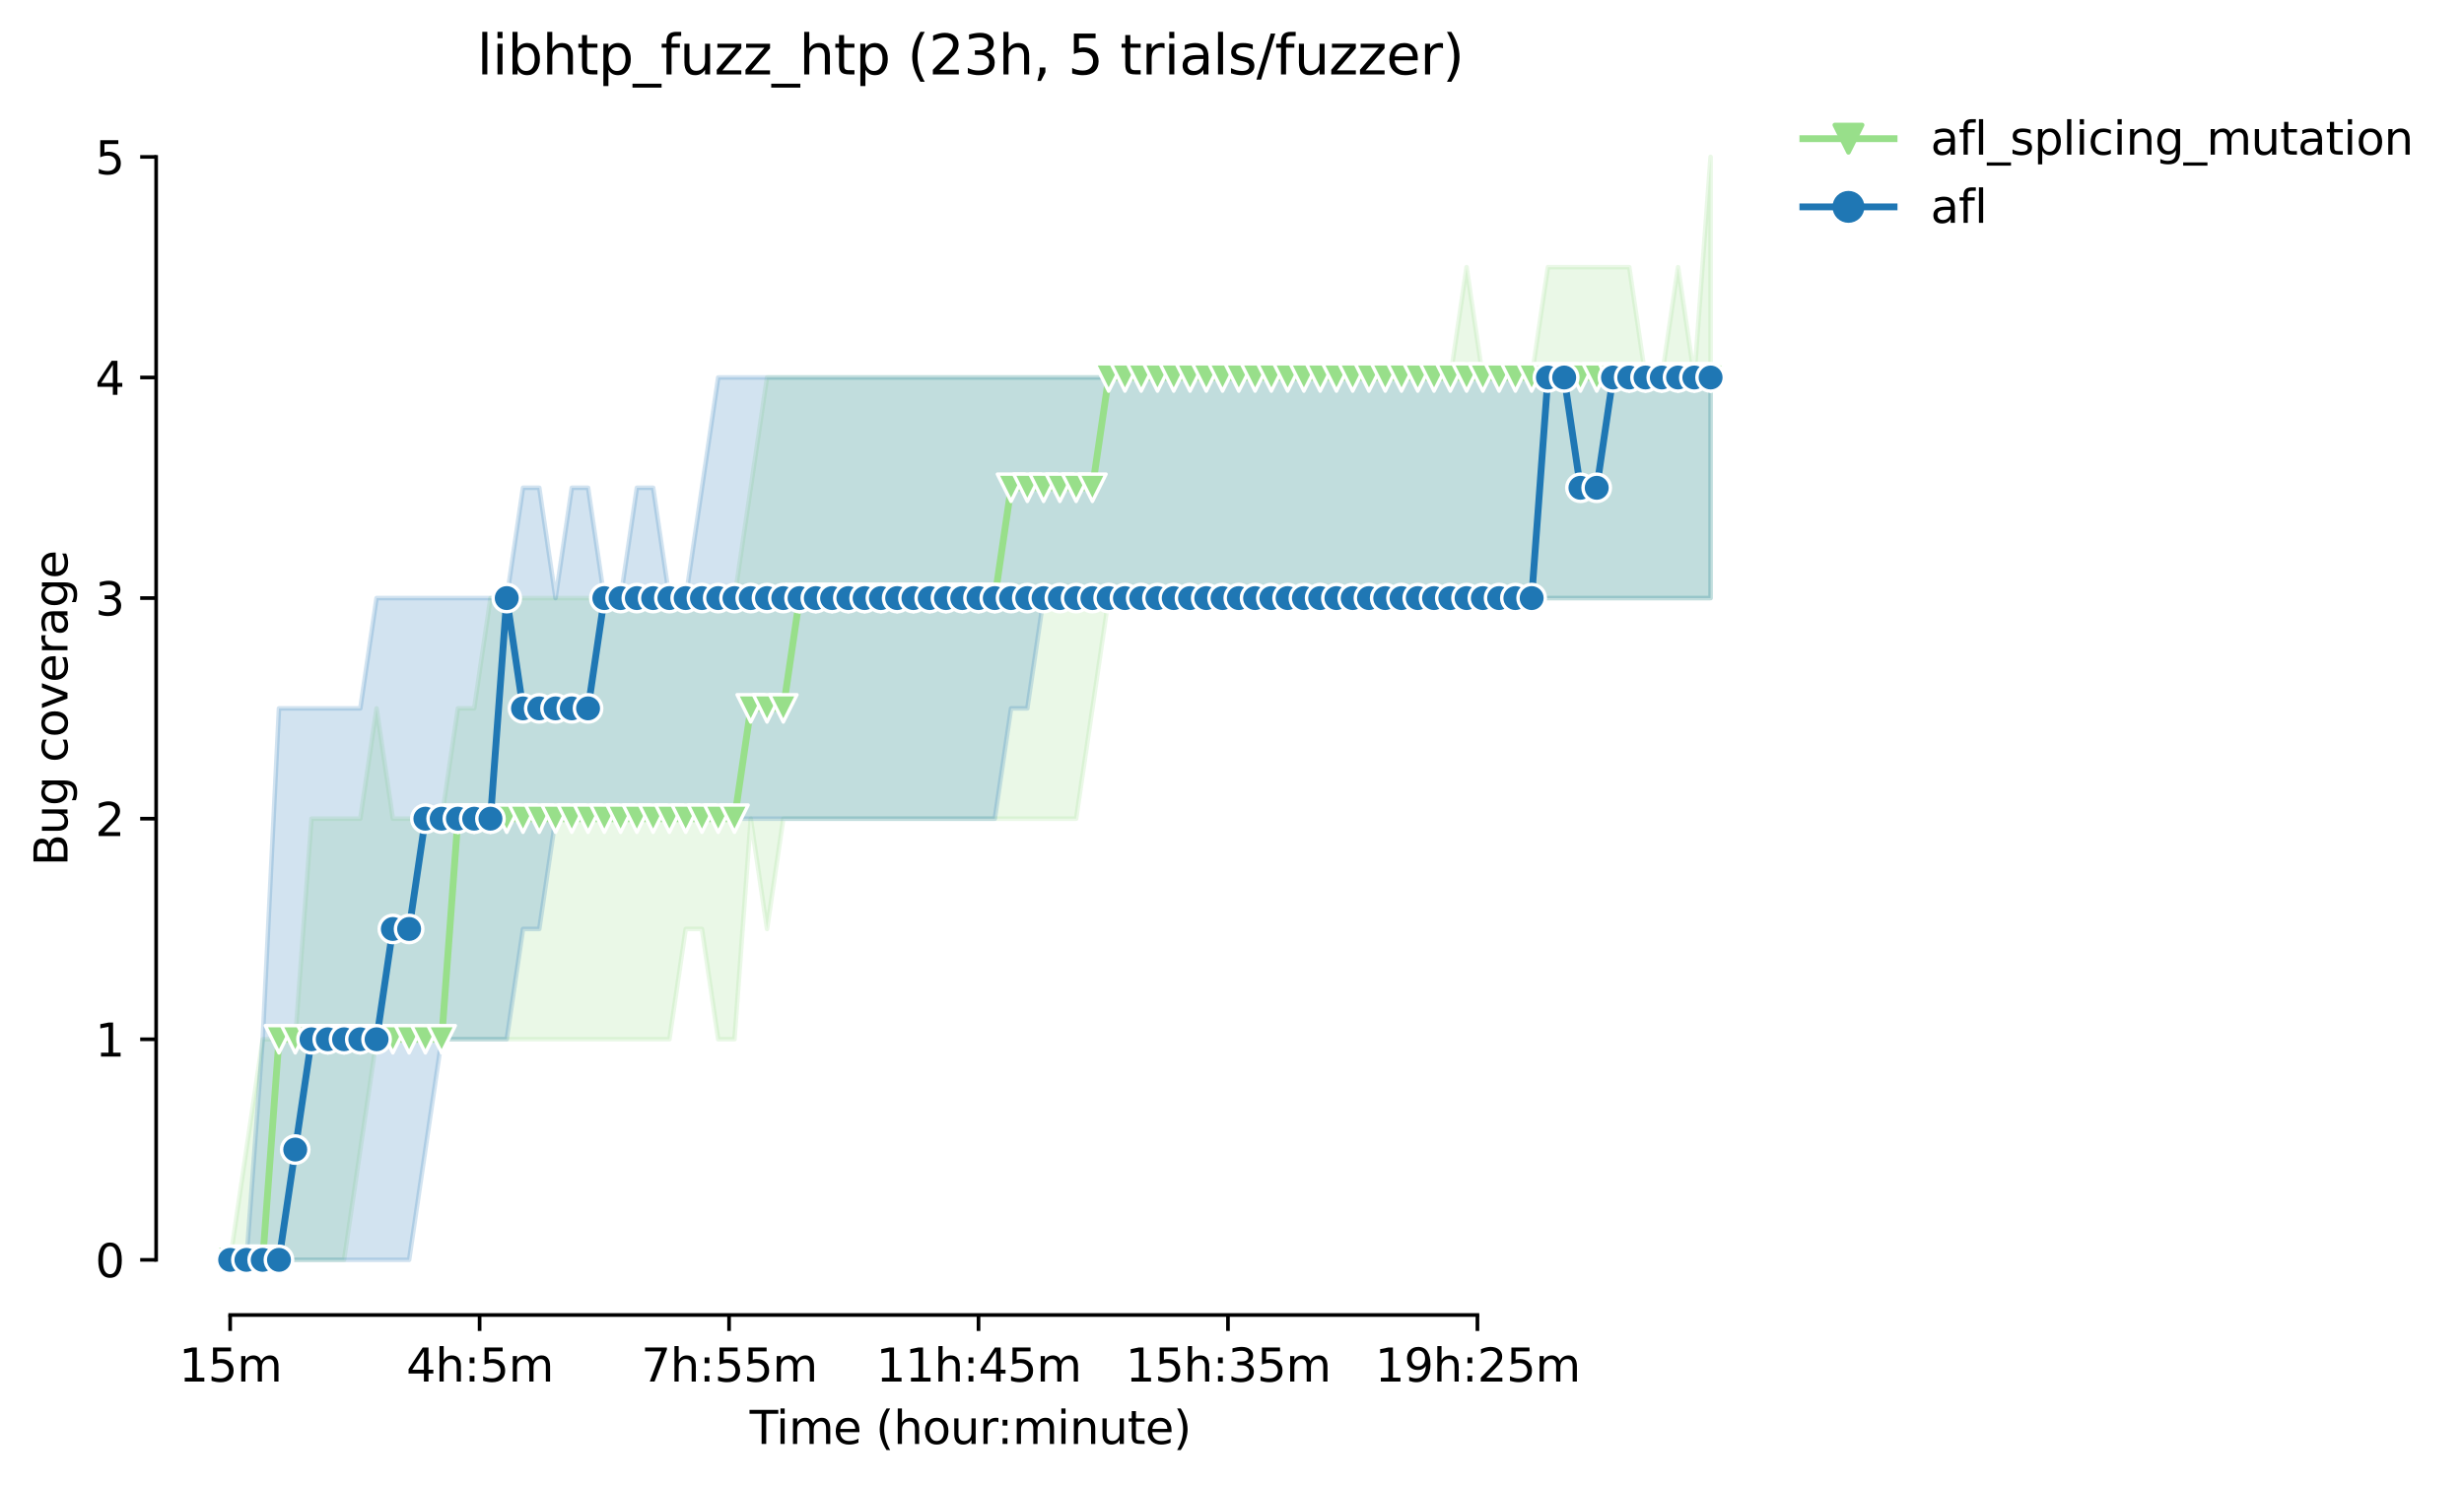 <?xml version="1.0" encoding="utf-8" standalone="no"?>
<!DOCTYPE svg PUBLIC "-//W3C//DTD SVG 1.1//EN"
  "http://www.w3.org/Graphics/SVG/1.1/DTD/svg11.dtd">
<svg height="325.986pt" version="1.1" viewBox="0 0 540.345 325.986" width="540.345pt" xmlns="http://www.w3.org/2000/svg" xmlns:xlink="http://www.w3.org/1999/xlink">
 <defs>
  <style type="text/css">*{stroke-linecap:butt;stroke-linejoin:round;}</style>
 </defs>
 <g id="figure_1">
  <g id="patch_1">
   <path d="M 0 325.986 
L 540.345 325.986 
L 540.345 0 
L 0 0 
z
" style="fill:#ffffff;"/>
  </g>
  <g id="axes_1">
   <g id="patch_2">
    <path d="M 34.241 288.43 
L 391.361 288.43 
L 391.361 22.318 
L 34.241 22.318 
z
" style="fill:#ffffff;"/>
   </g>
   <g id="PolyCollection_1">
    <defs>
     <path d="M 50.473 -49.652 
L 50.473 -49.652 
L 54.041 -49.652 
L 57.609 -49.652 
L 61.176 -49.652 
L 64.744 -49.652 
L 68.312 -49.652 
L 71.879 -49.652 
L 75.447 -49.652 
L 79.014 -73.844 
L 82.582 -98.036 
L 86.15 -98.036 
L 89.717 -98.036 
L 93.285 -98.036 
L 96.853 -98.036 
L 100.42 -98.036 
L 103.988 -98.036 
L 107.555 -98.036 
L 111.123 -98.036 
L 114.691 -98.036 
L 118.258 -98.036 
L 121.826 -98.036 
L 125.394 -98.036 
L 128.961 -98.036 
L 132.529 -98.036 
L 136.097 -98.036 
L 139.664 -98.036 
L 143.232 -98.036 
L 146.799 -98.036 
L 150.367 -122.228 
L 153.935 -122.228 
L 157.502 -98.036 
L 161.07 -98.036 
L 164.638 -146.42 
L 168.205 -122.228 
L 171.773 -146.42 
L 175.34 -146.42 
L 178.908 -146.42 
L 182.476 -146.42 
L 186.043 -146.42 
L 189.611 -146.42 
L 193.179 -146.42 
L 196.746 -146.42 
L 200.314 -146.42 
L 203.882 -146.42 
L 207.449 -146.42 
L 211.017 -146.42 
L 214.584 -146.42 
L 218.152 -146.42 
L 221.72 -146.42 
L 225.287 -146.42 
L 228.855 -146.42 
L 232.423 -146.42 
L 235.99 -146.42 
L 239.558 -170.612 
L 243.125 -194.804 
L 246.693 -194.804 
L 250.261 -194.804 
L 253.828 -194.804 
L 257.396 -194.804 
L 260.964 -194.804 
L 264.531 -194.804 
L 268.099 -194.804 
L 271.667 -194.804 
L 275.234 -194.804 
L 278.802 -194.804 
L 282.369 -194.804 
L 285.937 -194.804 
L 289.505 -194.804 
L 293.072 -194.804 
L 296.64 -194.804 
L 300.208 -194.804 
L 303.775 -194.804 
L 307.343 -194.804 
L 310.911 -194.804 
L 314.478 -194.804 
L 318.046 -194.804 
L 321.613 -194.804 
L 325.181 -194.804 
L 328.749 -194.804 
L 332.316 -194.804 
L 335.884 -194.804 
L 339.452 -194.804 
L 343.019 -194.804 
L 346.587 -194.804 
L 350.154 -194.804 
L 353.722 -194.804 
L 357.29 -194.804 
L 360.857 -194.804 
L 364.425 -194.804 
L 367.993 -194.804 
L 371.56 -194.804 
L 375.128 -194.804 
L 375.128 -291.572 
L 375.128 -291.572 
L 371.56 -243.188 
L 367.993 -267.38 
L 364.425 -243.188 
L 360.857 -243.188 
L 357.29 -267.38 
L 353.722 -267.38 
L 350.154 -267.38 
L 346.587 -267.38 
L 343.019 -267.38 
L 339.452 -267.38 
L 335.884 -243.188 
L 332.316 -243.188 
L 328.749 -243.188 
L 325.181 -243.188 
L 321.613 -267.38 
L 318.046 -243.188 
L 314.478 -243.188 
L 310.911 -243.188 
L 307.343 -243.188 
L 303.775 -243.188 
L 300.208 -243.188 
L 296.64 -243.188 
L 293.072 -243.188 
L 289.505 -243.188 
L 285.937 -243.188 
L 282.369 -243.188 
L 278.802 -243.188 
L 275.234 -243.188 
L 271.667 -243.188 
L 268.099 -243.188 
L 264.531 -243.188 
L 260.964 -243.188 
L 257.396 -243.188 
L 253.828 -243.188 
L 250.261 -243.188 
L 246.693 -243.188 
L 243.125 -243.188 
L 239.558 -243.188 
L 235.99 -243.188 
L 232.423 -243.188 
L 228.855 -243.188 
L 225.287 -243.188 
L 221.72 -243.188 
L 218.152 -243.188 
L 214.584 -243.188 
L 211.017 -243.188 
L 207.449 -243.188 
L 203.882 -243.188 
L 200.314 -243.188 
L 196.746 -243.188 
L 193.179 -243.188 
L 189.611 -243.188 
L 186.043 -243.188 
L 182.476 -243.188 
L 178.908 -243.188 
L 175.34 -243.188 
L 171.773 -243.188 
L 168.205 -243.188 
L 164.638 -218.996 
L 161.07 -194.804 
L 157.502 -194.804 
L 153.935 -194.804 
L 150.367 -194.804 
L 146.799 -194.804 
L 143.232 -194.804 
L 139.664 -194.804 
L 136.097 -194.804 
L 132.529 -194.804 
L 128.961 -194.804 
L 125.394 -194.804 
L 121.826 -194.804 
L 118.258 -194.804 
L 114.691 -194.804 
L 111.123 -194.804 
L 107.555 -194.804 
L 103.988 -170.612 
L 100.42 -170.612 
L 96.853 -146.42 
L 93.285 -146.42 
L 89.717 -146.42 
L 86.15 -146.42 
L 82.582 -170.612 
L 79.014 -146.42 
L 75.447 -146.42 
L 71.879 -146.42 
L 68.312 -146.42 
L 64.744 -98.036 
L 61.176 -98.036 
L 57.609 -98.036 
L 54.041 -73.844 
L 50.473 -49.652 
z
" id="mb5e4087801" style="stroke:#98df8a;stroke-opacity:0.2;"/>
    </defs>
    <g clip-path="url(#p9f6bcdc09f)">
     <use style="fill:#98df8a;fill-opacity:0.2;stroke:#98df8a;stroke-opacity:0.2;" x="0" xlink:href="#mb5e4087801" y="325.986"/>
    </g>
   </g>
   <g id="PolyCollection_2">
    <defs>
     <path d="M 50.473 -49.652 
L 50.473 -49.652 
L 54.041 -49.652 
L 57.609 -49.652 
L 61.176 -49.652 
L 64.744 -49.652 
L 68.312 -49.652 
L 71.879 -49.652 
L 75.447 -49.652 
L 79.014 -49.652 
L 82.582 -49.652 
L 86.15 -49.652 
L 89.717 -49.652 
L 93.285 -73.844 
L 96.853 -98.036 
L 100.42 -98.036 
L 103.988 -98.036 
L 107.555 -98.036 
L 111.123 -98.036 
L 114.691 -122.228 
L 118.258 -122.228 
L 121.826 -146.42 
L 125.394 -146.42 
L 128.961 -146.42 
L 132.529 -146.42 
L 136.097 -146.42 
L 139.664 -146.42 
L 143.232 -146.42 
L 146.799 -146.42 
L 150.367 -146.42 
L 153.935 -146.42 
L 157.502 -146.42 
L 161.07 -146.42 
L 164.638 -146.42 
L 168.205 -146.42 
L 171.773 -146.42 
L 175.34 -146.42 
L 178.908 -146.42 
L 182.476 -146.42 
L 186.043 -146.42 
L 189.611 -146.42 
L 193.179 -146.42 
L 196.746 -146.42 
L 200.314 -146.42 
L 203.882 -146.42 
L 207.449 -146.42 
L 211.017 -146.42 
L 214.584 -146.42 
L 218.152 -146.42 
L 221.72 -170.612 
L 225.287 -170.612 
L 228.855 -194.804 
L 232.423 -194.804 
L 235.99 -194.804 
L 239.558 -194.804 
L 243.125 -194.804 
L 246.693 -194.804 
L 250.261 -194.804 
L 253.828 -194.804 
L 257.396 -194.804 
L 260.964 -194.804 
L 264.531 -194.804 
L 268.099 -194.804 
L 271.667 -194.804 
L 275.234 -194.804 
L 278.802 -194.804 
L 282.369 -194.804 
L 285.937 -194.804 
L 289.505 -194.804 
L 293.072 -194.804 
L 296.64 -194.804 
L 300.208 -194.804 
L 303.775 -194.804 
L 307.343 -194.804 
L 310.911 -194.804 
L 314.478 -194.804 
L 318.046 -194.804 
L 321.613 -194.804 
L 325.181 -194.804 
L 328.749 -194.804 
L 332.316 -194.804 
L 335.884 -194.804 
L 339.452 -194.804 
L 343.019 -194.804 
L 346.587 -194.804 
L 350.154 -194.804 
L 353.722 -194.804 
L 357.29 -194.804 
L 360.857 -194.804 
L 364.425 -194.804 
L 367.993 -194.804 
L 371.56 -194.804 
L 375.128 -194.804 
L 375.128 -243.188 
L 375.128 -243.188 
L 371.56 -243.188 
L 367.993 -243.188 
L 364.425 -243.188 
L 360.857 -243.188 
L 357.29 -243.188 
L 353.722 -243.188 
L 350.154 -243.188 
L 346.587 -243.188 
L 343.019 -243.188 
L 339.452 -243.188 
L 335.884 -243.188 
L 332.316 -243.188 
L 328.749 -243.188 
L 325.181 -243.188 
L 321.613 -243.188 
L 318.046 -243.188 
L 314.478 -243.188 
L 310.911 -243.188 
L 307.343 -243.188 
L 303.775 -243.188 
L 300.208 -243.188 
L 296.64 -243.188 
L 293.072 -243.188 
L 289.505 -243.188 
L 285.937 -243.188 
L 282.369 -243.188 
L 278.802 -243.188 
L 275.234 -243.188 
L 271.667 -243.188 
L 268.099 -243.188 
L 264.531 -243.188 
L 260.964 -243.188 
L 257.396 -243.188 
L 253.828 -243.188 
L 250.261 -243.188 
L 246.693 -243.188 
L 243.125 -243.188 
L 239.558 -243.188 
L 235.99 -243.188 
L 232.423 -243.188 
L 228.855 -243.188 
L 225.287 -243.188 
L 221.72 -243.188 
L 218.152 -243.188 
L 214.584 -243.188 
L 211.017 -243.188 
L 207.449 -243.188 
L 203.882 -243.188 
L 200.314 -243.188 
L 196.746 -243.188 
L 193.179 -243.188 
L 189.611 -243.188 
L 186.043 -243.188 
L 182.476 -243.188 
L 178.908 -243.188 
L 175.34 -243.188 
L 171.773 -243.188 
L 168.205 -243.188 
L 164.638 -243.188 
L 161.07 -243.188 
L 157.502 -243.188 
L 153.935 -218.996 
L 150.367 -194.804 
L 146.799 -194.804 
L 143.232 -218.996 
L 139.664 -218.996 
L 136.097 -194.804 
L 132.529 -194.804 
L 128.961 -218.996 
L 125.394 -218.996 
L 121.826 -194.804 
L 118.258 -218.996 
L 114.691 -218.996 
L 111.123 -194.804 
L 107.555 -194.804 
L 103.988 -194.804 
L 100.42 -194.804 
L 96.853 -194.804 
L 93.285 -194.804 
L 89.717 -194.804 
L 86.15 -194.804 
L 82.582 -194.804 
L 79.014 -170.612 
L 75.447 -170.612 
L 71.879 -170.612 
L 68.312 -170.612 
L 64.744 -170.612 
L 61.176 -170.612 
L 57.609 -98.036 
L 54.041 -49.652 
L 50.473 -49.652 
z
" id="mb1b229d19f" style="stroke:#1f77b4;stroke-opacity:0.2;"/>
    </defs>
    <g clip-path="url(#p9f6bcdc09f)">
     <use style="fill:#1f77b4;fill-opacity:0.2;stroke:#1f77b4;stroke-opacity:0.2;" x="0" xlink:href="#mb1b229d19f" y="325.986"/>
    </g>
   </g>
   <g id="matplotlib.axis_1">
    <g id="xtick_1">
     <g id="line2d_1">
      <defs>
       <path d="M 0 0 
L 0 3.5 
" id="mfb42f2c6c3" style="stroke:#000000;stroke-width:0.8;"/>
      </defs>
      <g>
       <use style="stroke:#000000;stroke-width:0.8;" x="50.473" xlink:href="#mfb42f2c6c3" y="288.43"/>
      </g>
     </g>
     <g id="text_1">
      <!-- 15m -->
      <g transform="translate(39.241 303.029)scale(0.1 -0.1)">
       <defs>
        <path d="M 794 531 
L 1825 531 
L 1825 4091 
L 703 3866 
L 703 4441 
L 1819 4666 
L 2450 4666 
L 2450 531 
L 3481 531 
L 3481 0 
L 794 0 
L 794 531 
z
" id="DejaVuSans-31" transform="scale(0.016)"/>
        <path d="M 691 4666 
L 3169 4666 
L 3169 4134 
L 1269 4134 
L 1269 2991 
Q 1406 3038 1543 3061 
Q 1681 3084 1819 3084 
Q 2600 3084 3056 2656 
Q 3513 2228 3513 1497 
Q 3513 744 3044 326 
Q 2575 -91 1722 -91 
Q 1428 -91 1123 -41 
Q 819 9 494 109 
L 494 744 
Q 775 591 1075 516 
Q 1375 441 1709 441 
Q 2250 441 2565 725 
Q 2881 1009 2881 1497 
Q 2881 1984 2565 2268 
Q 2250 2553 1709 2553 
Q 1456 2553 1204 2497 
Q 953 2441 691 2322 
L 691 4666 
z
" id="DejaVuSans-35" transform="scale(0.016)"/>
        <path d="M 3328 2828 
Q 3544 3216 3844 3400 
Q 4144 3584 4550 3584 
Q 5097 3584 5394 3201 
Q 5691 2819 5691 2113 
L 5691 0 
L 5113 0 
L 5113 2094 
Q 5113 2597 4934 2840 
Q 4756 3084 4391 3084 
Q 3944 3084 3684 2787 
Q 3425 2491 3425 1978 
L 3425 0 
L 2847 0 
L 2847 2094 
Q 2847 2600 2669 2842 
Q 2491 3084 2119 3084 
Q 1678 3084 1418 2786 
Q 1159 2488 1159 1978 
L 1159 0 
L 581 0 
L 581 3500 
L 1159 3500 
L 1159 2956 
Q 1356 3278 1631 3431 
Q 1906 3584 2284 3584 
Q 2666 3584 2933 3390 
Q 3200 3197 3328 2828 
z
" id="DejaVuSans-6d" transform="scale(0.016)"/>
       </defs>
       <use xlink:href="#DejaVuSans-31"/>
       <use x="63.623" xlink:href="#DejaVuSans-35"/>
       <use x="127.246" xlink:href="#DejaVuSans-6d"/>
      </g>
     </g>
    </g>
    <g id="xtick_2">
     <g id="line2d_2">
      <g>
       <use style="stroke:#000000;stroke-width:0.8;" x="105.177" xlink:href="#mfb42f2c6c3" y="288.43"/>
      </g>
     </g>
     <g id="text_2">
      <!-- 4h:5m -->
      <g transform="translate(89.091 303.029)scale(0.1 -0.1)">
       <defs>
        <path d="M 2419 4116 
L 825 1625 
L 2419 1625 
L 2419 4116 
z
M 2253 4666 
L 3047 4666 
L 3047 1625 
L 3713 1625 
L 3713 1100 
L 3047 1100 
L 3047 0 
L 2419 0 
L 2419 1100 
L 313 1100 
L 313 1709 
L 2253 4666 
z
" id="DejaVuSans-34" transform="scale(0.016)"/>
        <path d="M 3513 2113 
L 3513 0 
L 2938 0 
L 2938 2094 
Q 2938 2591 2744 2837 
Q 2550 3084 2163 3084 
Q 1697 3084 1428 2787 
Q 1159 2491 1159 1978 
L 1159 0 
L 581 0 
L 581 4863 
L 1159 4863 
L 1159 2956 
Q 1366 3272 1645 3428 
Q 1925 3584 2291 3584 
Q 2894 3584 3203 3211 
Q 3513 2838 3513 2113 
z
" id="DejaVuSans-68" transform="scale(0.016)"/>
        <path d="M 750 794 
L 1409 794 
L 1409 0 
L 750 0 
L 750 794 
z
M 750 3309 
L 1409 3309 
L 1409 2516 
L 750 2516 
L 750 3309 
z
" id="DejaVuSans-3a" transform="scale(0.016)"/>
       </defs>
       <use xlink:href="#DejaVuSans-34"/>
       <use x="63.623" xlink:href="#DejaVuSans-68"/>
       <use x="127.002" xlink:href="#DejaVuSans-3a"/>
       <use x="160.693" xlink:href="#DejaVuSans-35"/>
       <use x="224.316" xlink:href="#DejaVuSans-6d"/>
      </g>
     </g>
    </g>
    <g id="xtick_3">
     <g id="line2d_3">
      <g>
       <use style="stroke:#000000;stroke-width:0.8;" x="159.881" xlink:href="#mfb42f2c6c3" y="288.43"/>
      </g>
     </g>
     <g id="text_3">
      <!-- 7h:55m -->
      <g transform="translate(140.614 303.029)scale(0.1 -0.1)">
       <defs>
        <path d="M 525 4666 
L 3525 4666 
L 3525 4397 
L 1831 0 
L 1172 0 
L 2766 4134 
L 525 4134 
L 525 4666 
z
" id="DejaVuSans-37" transform="scale(0.016)"/>
       </defs>
       <use xlink:href="#DejaVuSans-37"/>
       <use x="63.623" xlink:href="#DejaVuSans-68"/>
       <use x="127.002" xlink:href="#DejaVuSans-3a"/>
       <use x="160.693" xlink:href="#DejaVuSans-35"/>
       <use x="224.316" xlink:href="#DejaVuSans-35"/>
       <use x="287.939" xlink:href="#DejaVuSans-6d"/>
      </g>
     </g>
    </g>
    <g id="xtick_4">
     <g id="line2d_4">
      <g>
       <use style="stroke:#000000;stroke-width:0.8;" x="214.584" xlink:href="#mfb42f2c6c3" y="288.43"/>
      </g>
     </g>
     <g id="text_4">
      <!-- 11h:45m -->
      <g transform="translate(192.136 303.029)scale(0.1 -0.1)">
       <use xlink:href="#DejaVuSans-31"/>
       <use x="63.623" xlink:href="#DejaVuSans-31"/>
       <use x="127.246" xlink:href="#DejaVuSans-68"/>
       <use x="190.625" xlink:href="#DejaVuSans-3a"/>
       <use x="224.316" xlink:href="#DejaVuSans-34"/>
       <use x="287.939" xlink:href="#DejaVuSans-35"/>
       <use x="351.562" xlink:href="#DejaVuSans-6d"/>
      </g>
     </g>
    </g>
    <g id="xtick_5">
     <g id="line2d_5">
      <g>
       <use style="stroke:#000000;stroke-width:0.8;" x="269.288" xlink:href="#mfb42f2c6c3" y="288.43"/>
      </g>
     </g>
     <g id="text_5">
      <!-- 15h:35m -->
      <g transform="translate(246.84 303.029)scale(0.1 -0.1)">
       <defs>
        <path d="M 2597 2516 
Q 3050 2419 3304 2112 
Q 3559 1806 3559 1356 
Q 3559 666 3084 287 
Q 2609 -91 1734 -91 
Q 1441 -91 1130 -33 
Q 819 25 488 141 
L 488 750 
Q 750 597 1062 519 
Q 1375 441 1716 441 
Q 2309 441 2620 675 
Q 2931 909 2931 1356 
Q 2931 1769 2642 2001 
Q 2353 2234 1838 2234 
L 1294 2234 
L 1294 2753 
L 1863 2753 
Q 2328 2753 2575 2939 
Q 2822 3125 2822 3475 
Q 2822 3834 2567 4026 
Q 2313 4219 1838 4219 
Q 1578 4219 1281 4162 
Q 984 4106 628 3988 
L 628 4550 
Q 988 4650 1302 4700 
Q 1616 4750 1894 4750 
Q 2613 4750 3031 4423 
Q 3450 4097 3450 3541 
Q 3450 3153 3228 2886 
Q 3006 2619 2597 2516 
z
" id="DejaVuSans-33" transform="scale(0.016)"/>
       </defs>
       <use xlink:href="#DejaVuSans-31"/>
       <use x="63.623" xlink:href="#DejaVuSans-35"/>
       <use x="127.246" xlink:href="#DejaVuSans-68"/>
       <use x="190.625" xlink:href="#DejaVuSans-3a"/>
       <use x="224.316" xlink:href="#DejaVuSans-33"/>
       <use x="287.939" xlink:href="#DejaVuSans-35"/>
       <use x="351.562" xlink:href="#DejaVuSans-6d"/>
      </g>
     </g>
    </g>
    <g id="xtick_6">
     <g id="line2d_6">
      <g>
       <use style="stroke:#000000;stroke-width:0.8;" x="323.992" xlink:href="#mfb42f2c6c3" y="288.43"/>
      </g>
     </g>
     <g id="text_6">
      <!-- 19h:25m -->
      <g transform="translate(301.543 303.029)scale(0.1 -0.1)">
       <defs>
        <path d="M 703 97 
L 703 672 
Q 941 559 1184 500 
Q 1428 441 1663 441 
Q 2288 441 2617 861 
Q 2947 1281 2994 2138 
Q 2813 1869 2534 1725 
Q 2256 1581 1919 1581 
Q 1219 1581 811 2004 
Q 403 2428 403 3163 
Q 403 3881 828 4315 
Q 1253 4750 1959 4750 
Q 2769 4750 3195 4129 
Q 3622 3509 3622 2328 
Q 3622 1225 3098 567 
Q 2575 -91 1691 -91 
Q 1453 -91 1209 -44 
Q 966 3 703 97 
z
M 1959 2075 
Q 2384 2075 2632 2365 
Q 2881 2656 2881 3163 
Q 2881 3666 2632 3958 
Q 2384 4250 1959 4250 
Q 1534 4250 1286 3958 
Q 1038 3666 1038 3163 
Q 1038 2656 1286 2365 
Q 1534 2075 1959 2075 
z
" id="DejaVuSans-39" transform="scale(0.016)"/>
        <path d="M 1228 531 
L 3431 531 
L 3431 0 
L 469 0 
L 469 531 
Q 828 903 1448 1529 
Q 2069 2156 2228 2338 
Q 2531 2678 2651 2914 
Q 2772 3150 2772 3378 
Q 2772 3750 2511 3984 
Q 2250 4219 1831 4219 
Q 1534 4219 1204 4116 
Q 875 4013 500 3803 
L 500 4441 
Q 881 4594 1212 4672 
Q 1544 4750 1819 4750 
Q 2544 4750 2975 4387 
Q 3406 4025 3406 3419 
Q 3406 3131 3298 2873 
Q 3191 2616 2906 2266 
Q 2828 2175 2409 1742 
Q 1991 1309 1228 531 
z
" id="DejaVuSans-32" transform="scale(0.016)"/>
       </defs>
       <use xlink:href="#DejaVuSans-31"/>
       <use x="63.623" xlink:href="#DejaVuSans-39"/>
       <use x="127.246" xlink:href="#DejaVuSans-68"/>
       <use x="190.625" xlink:href="#DejaVuSans-3a"/>
       <use x="224.316" xlink:href="#DejaVuSans-32"/>
       <use x="287.939" xlink:href="#DejaVuSans-35"/>
       <use x="351.562" xlink:href="#DejaVuSans-6d"/>
      </g>
     </g>
    </g>
    <g id="text_7">
     <!-- Time (hour:minute) -->
     <g transform="translate(164.394 316.707)scale(0.1 -0.1)">
      <defs>
       <path d="M -19 4666 
L 3928 4666 
L 3928 4134 
L 2272 4134 
L 2272 0 
L 1638 0 
L 1638 4134 
L -19 4134 
L -19 4666 
z
" id="DejaVuSans-54" transform="scale(0.016)"/>
       <path d="M 603 3500 
L 1178 3500 
L 1178 0 
L 603 0 
L 603 3500 
z
M 603 4863 
L 1178 4863 
L 1178 4134 
L 603 4134 
L 603 4863 
z
" id="DejaVuSans-69" transform="scale(0.016)"/>
       <path d="M 3597 1894 
L 3597 1613 
L 953 1613 
Q 991 1019 1311 708 
Q 1631 397 2203 397 
Q 2534 397 2845 478 
Q 3156 559 3463 722 
L 3463 178 
Q 3153 47 2828 -22 
Q 2503 -91 2169 -91 
Q 1331 -91 842 396 
Q 353 884 353 1716 
Q 353 2575 817 3079 
Q 1281 3584 2069 3584 
Q 2775 3584 3186 3129 
Q 3597 2675 3597 1894 
z
M 3022 2063 
Q 3016 2534 2758 2815 
Q 2500 3097 2075 3097 
Q 1594 3097 1305 2825 
Q 1016 2553 972 2059 
L 3022 2063 
z
" id="DejaVuSans-65" transform="scale(0.016)"/>
       <path id="DejaVuSans-20" transform="scale(0.016)"/>
       <path d="M 1984 4856 
Q 1566 4138 1362 3434 
Q 1159 2731 1159 2009 
Q 1159 1288 1364 580 
Q 1569 -128 1984 -844 
L 1484 -844 
Q 1016 -109 783 600 
Q 550 1309 550 2009 
Q 550 2706 781 3412 
Q 1013 4119 1484 4856 
L 1984 4856 
z
" id="DejaVuSans-28" transform="scale(0.016)"/>
       <path d="M 1959 3097 
Q 1497 3097 1228 2736 
Q 959 2375 959 1747 
Q 959 1119 1226 758 
Q 1494 397 1959 397 
Q 2419 397 2687 759 
Q 2956 1122 2956 1747 
Q 2956 2369 2687 2733 
Q 2419 3097 1959 3097 
z
M 1959 3584 
Q 2709 3584 3137 3096 
Q 3566 2609 3566 1747 
Q 3566 888 3137 398 
Q 2709 -91 1959 -91 
Q 1206 -91 779 398 
Q 353 888 353 1747 
Q 353 2609 779 3096 
Q 1206 3584 1959 3584 
z
" id="DejaVuSans-6f" transform="scale(0.016)"/>
       <path d="M 544 1381 
L 544 3500 
L 1119 3500 
L 1119 1403 
Q 1119 906 1312 657 
Q 1506 409 1894 409 
Q 2359 409 2629 706 
Q 2900 1003 2900 1516 
L 2900 3500 
L 3475 3500 
L 3475 0 
L 2900 0 
L 2900 538 
Q 2691 219 2414 64 
Q 2138 -91 1772 -91 
Q 1169 -91 856 284 
Q 544 659 544 1381 
z
M 1991 3584 
L 1991 3584 
z
" id="DejaVuSans-75" transform="scale(0.016)"/>
       <path d="M 2631 2963 
Q 2534 3019 2420 3045 
Q 2306 3072 2169 3072 
Q 1681 3072 1420 2755 
Q 1159 2438 1159 1844 
L 1159 0 
L 581 0 
L 581 3500 
L 1159 3500 
L 1159 2956 
Q 1341 3275 1631 3429 
Q 1922 3584 2338 3584 
Q 2397 3584 2469 3576 
Q 2541 3569 2628 3553 
L 2631 2963 
z
" id="DejaVuSans-72" transform="scale(0.016)"/>
       <path d="M 3513 2113 
L 3513 0 
L 2938 0 
L 2938 2094 
Q 2938 2591 2744 2837 
Q 2550 3084 2163 3084 
Q 1697 3084 1428 2787 
Q 1159 2491 1159 1978 
L 1159 0 
L 581 0 
L 581 3500 
L 1159 3500 
L 1159 2956 
Q 1366 3272 1645 3428 
Q 1925 3584 2291 3584 
Q 2894 3584 3203 3211 
Q 3513 2838 3513 2113 
z
" id="DejaVuSans-6e" transform="scale(0.016)"/>
       <path d="M 1172 4494 
L 1172 3500 
L 2356 3500 
L 2356 3053 
L 1172 3053 
L 1172 1153 
Q 1172 725 1289 603 
Q 1406 481 1766 481 
L 2356 481 
L 2356 0 
L 1766 0 
Q 1100 0 847 248 
Q 594 497 594 1153 
L 594 3053 
L 172 3053 
L 172 3500 
L 594 3500 
L 594 4494 
L 1172 4494 
z
" id="DejaVuSans-74" transform="scale(0.016)"/>
       <path d="M 513 4856 
L 1013 4856 
Q 1481 4119 1714 3412 
Q 1947 2706 1947 2009 
Q 1947 1309 1714 600 
Q 1481 -109 1013 -844 
L 513 -844 
Q 928 -128 1133 580 
Q 1338 1288 1338 2009 
Q 1338 2731 1133 3434 
Q 928 4138 513 4856 
z
" id="DejaVuSans-29" transform="scale(0.016)"/>
      </defs>
      <use xlink:href="#DejaVuSans-54"/>
      <use x="57.959" xlink:href="#DejaVuSans-69"/>
      <use x="85.742" xlink:href="#DejaVuSans-6d"/>
      <use x="183.154" xlink:href="#DejaVuSans-65"/>
      <use x="244.678" xlink:href="#DejaVuSans-20"/>
      <use x="276.465" xlink:href="#DejaVuSans-28"/>
      <use x="315.479" xlink:href="#DejaVuSans-68"/>
      <use x="378.857" xlink:href="#DejaVuSans-6f"/>
      <use x="440.039" xlink:href="#DejaVuSans-75"/>
      <use x="503.418" xlink:href="#DejaVuSans-72"/>
      <use x="542.781" xlink:href="#DejaVuSans-3a"/>
      <use x="576.473" xlink:href="#DejaVuSans-6d"/>
      <use x="673.885" xlink:href="#DejaVuSans-69"/>
      <use x="701.668" xlink:href="#DejaVuSans-6e"/>
      <use x="765.047" xlink:href="#DejaVuSans-75"/>
      <use x="828.426" xlink:href="#DejaVuSans-74"/>
      <use x="867.635" xlink:href="#DejaVuSans-65"/>
      <use x="929.158" xlink:href="#DejaVuSans-29"/>
     </g>
    </g>
   </g>
   <g id="matplotlib.axis_2">
    <g id="ytick_1">
     <g id="line2d_7">
      <defs>
       <path d="M 0 0 
L -3.5 0 
" id="m4ba17dcc4e" style="stroke:#000000;stroke-width:0.8;"/>
      </defs>
      <g>
       <use style="stroke:#000000;stroke-width:0.8;" x="34.241" xlink:href="#m4ba17dcc4e" y="276.334"/>
      </g>
     </g>
     <g id="text_8">
      <!-- 0 -->
      <g transform="translate(20.878 280.133)scale(0.1 -0.1)">
       <defs>
        <path d="M 2034 4250 
Q 1547 4250 1301 3770 
Q 1056 3291 1056 2328 
Q 1056 1369 1301 889 
Q 1547 409 2034 409 
Q 2525 409 2770 889 
Q 3016 1369 3016 2328 
Q 3016 3291 2770 3770 
Q 2525 4250 2034 4250 
z
M 2034 4750 
Q 2819 4750 3233 4129 
Q 3647 3509 3647 2328 
Q 3647 1150 3233 529 
Q 2819 -91 2034 -91 
Q 1250 -91 836 529 
Q 422 1150 422 2328 
Q 422 3509 836 4129 
Q 1250 4750 2034 4750 
z
" id="DejaVuSans-30" transform="scale(0.016)"/>
       </defs>
       <use xlink:href="#DejaVuSans-30"/>
      </g>
     </g>
    </g>
    <g id="ytick_2">
     <g id="line2d_8">
      <g>
       <use style="stroke:#000000;stroke-width:0.8;" x="34.241" xlink:href="#m4ba17dcc4e" y="227.95"/>
      </g>
     </g>
     <g id="text_9">
      <!-- 1 -->
      <g transform="translate(20.878 231.749)scale(0.1 -0.1)">
       <use xlink:href="#DejaVuSans-31"/>
      </g>
     </g>
    </g>
    <g id="ytick_3">
     <g id="line2d_9">
      <g>
       <use style="stroke:#000000;stroke-width:0.8;" x="34.241" xlink:href="#m4ba17dcc4e" y="179.566"/>
      </g>
     </g>
     <g id="text_10">
      <!-- 2 -->
      <g transform="translate(20.878 183.365)scale(0.1 -0.1)">
       <use xlink:href="#DejaVuSans-32"/>
      </g>
     </g>
    </g>
    <g id="ytick_4">
     <g id="line2d_10">
      <g>
       <use style="stroke:#000000;stroke-width:0.8;" x="34.241" xlink:href="#m4ba17dcc4e" y="131.182"/>
      </g>
     </g>
     <g id="text_11">
      <!-- 3 -->
      <g transform="translate(20.878 134.981)scale(0.1 -0.1)">
       <use xlink:href="#DejaVuSans-33"/>
      </g>
     </g>
    </g>
    <g id="ytick_5">
     <g id="line2d_11">
      <g>
       <use style="stroke:#000000;stroke-width:0.8;" x="34.241" xlink:href="#m4ba17dcc4e" y="82.798"/>
      </g>
     </g>
     <g id="text_12">
      <!-- 4 -->
      <g transform="translate(20.878 86.597)scale(0.1 -0.1)">
       <use xlink:href="#DejaVuSans-34"/>
      </g>
     </g>
    </g>
    <g id="ytick_6">
     <g id="line2d_12">
      <g>
       <use style="stroke:#000000;stroke-width:0.8;" x="34.241" xlink:href="#m4ba17dcc4e" y="34.414"/>
      </g>
     </g>
     <g id="text_13">
      <!-- 5 -->
      <g transform="translate(20.878 38.213)scale(0.1 -0.1)">
       <use xlink:href="#DejaVuSans-35"/>
      </g>
     </g>
    </g>
    <g id="text_14">
     <!-- Bug coverage -->
     <g transform="translate(14.798 189.951)rotate(-90)scale(0.1 -0.1)">
      <defs>
       <path d="M 1259 2228 
L 1259 519 
L 2272 519 
Q 2781 519 3026 730 
Q 3272 941 3272 1375 
Q 3272 1813 3026 2020 
Q 2781 2228 2272 2228 
L 1259 2228 
z
M 1259 4147 
L 1259 2741 
L 2194 2741 
Q 2656 2741 2882 2914 
Q 3109 3088 3109 3444 
Q 3109 3797 2882 3972 
Q 2656 4147 2194 4147 
L 1259 4147 
z
M 628 4666 
L 2241 4666 
Q 2963 4666 3353 4366 
Q 3744 4066 3744 3513 
Q 3744 3084 3544 2831 
Q 3344 2578 2956 2516 
Q 3422 2416 3680 2098 
Q 3938 1781 3938 1306 
Q 3938 681 3513 340 
Q 3088 0 2303 0 
L 628 0 
L 628 4666 
z
" id="DejaVuSans-42" transform="scale(0.016)"/>
       <path d="M 2906 1791 
Q 2906 2416 2648 2759 
Q 2391 3103 1925 3103 
Q 1463 3103 1205 2759 
Q 947 2416 947 1791 
Q 947 1169 1205 825 
Q 1463 481 1925 481 
Q 2391 481 2648 825 
Q 2906 1169 2906 1791 
z
M 3481 434 
Q 3481 -459 3084 -895 
Q 2688 -1331 1869 -1331 
Q 1566 -1331 1297 -1286 
Q 1028 -1241 775 -1147 
L 775 -588 
Q 1028 -725 1275 -790 
Q 1522 -856 1778 -856 
Q 2344 -856 2625 -561 
Q 2906 -266 2906 331 
L 2906 616 
Q 2728 306 2450 153 
Q 2172 0 1784 0 
Q 1141 0 747 490 
Q 353 981 353 1791 
Q 353 2603 747 3093 
Q 1141 3584 1784 3584 
Q 2172 3584 2450 3431 
Q 2728 3278 2906 2969 
L 2906 3500 
L 3481 3500 
L 3481 434 
z
" id="DejaVuSans-67" transform="scale(0.016)"/>
       <path d="M 3122 3366 
L 3122 2828 
Q 2878 2963 2633 3030 
Q 2388 3097 2138 3097 
Q 1578 3097 1268 2742 
Q 959 2388 959 1747 
Q 959 1106 1268 751 
Q 1578 397 2138 397 
Q 2388 397 2633 464 
Q 2878 531 3122 666 
L 3122 134 
Q 2881 22 2623 -34 
Q 2366 -91 2075 -91 
Q 1284 -91 818 406 
Q 353 903 353 1747 
Q 353 2603 823 3093 
Q 1294 3584 2113 3584 
Q 2378 3584 2631 3529 
Q 2884 3475 3122 3366 
z
" id="DejaVuSans-63" transform="scale(0.016)"/>
       <path d="M 191 3500 
L 800 3500 
L 1894 563 
L 2988 3500 
L 3597 3500 
L 2284 0 
L 1503 0 
L 191 3500 
z
" id="DejaVuSans-76" transform="scale(0.016)"/>
       <path d="M 2194 1759 
Q 1497 1759 1228 1600 
Q 959 1441 959 1056 
Q 959 750 1161 570 
Q 1363 391 1709 391 
Q 2188 391 2477 730 
Q 2766 1069 2766 1631 
L 2766 1759 
L 2194 1759 
z
M 3341 1997 
L 3341 0 
L 2766 0 
L 2766 531 
Q 2569 213 2275 61 
Q 1981 -91 1556 -91 
Q 1019 -91 701 211 
Q 384 513 384 1019 
Q 384 1609 779 1909 
Q 1175 2209 1959 2209 
L 2766 2209 
L 2766 2266 
Q 2766 2663 2505 2880 
Q 2244 3097 1772 3097 
Q 1472 3097 1187 3025 
Q 903 2953 641 2809 
L 641 3341 
Q 956 3463 1253 3523 
Q 1550 3584 1831 3584 
Q 2591 3584 2966 3190 
Q 3341 2797 3341 1997 
z
" id="DejaVuSans-61" transform="scale(0.016)"/>
      </defs>
      <use xlink:href="#DejaVuSans-42"/>
      <use x="68.604" xlink:href="#DejaVuSans-75"/>
      <use x="131.982" xlink:href="#DejaVuSans-67"/>
      <use x="195.459" xlink:href="#DejaVuSans-20"/>
      <use x="227.246" xlink:href="#DejaVuSans-63"/>
      <use x="282.227" xlink:href="#DejaVuSans-6f"/>
      <use x="343.408" xlink:href="#DejaVuSans-76"/>
      <use x="402.588" xlink:href="#DejaVuSans-65"/>
      <use x="464.111" xlink:href="#DejaVuSans-72"/>
      <use x="505.225" xlink:href="#DejaVuSans-61"/>
      <use x="566.504" xlink:href="#DejaVuSans-67"/>
      <use x="629.98" xlink:href="#DejaVuSans-65"/>
     </g>
    </g>
   </g>
   <g id="line2d_13">
    <path clip-path="url(#p9f6bcdc09f)" d="M 50.473 276.334 
L 54.041 276.334 
L 57.609 276.334 
L 61.176 227.95 
L 64.744 227.95 
L 68.312 227.95 
L 71.879 227.95 
L 75.447 227.95 
L 79.014 227.95 
L 82.582 227.95 
L 86.15 227.95 
L 89.717 227.95 
L 93.285 227.95 
L 96.853 227.95 
L 100.42 179.566 
L 103.988 179.566 
L 107.555 179.566 
L 111.123 179.566 
L 114.691 179.566 
L 118.258 179.566 
L 121.826 179.566 
L 125.394 179.566 
L 128.961 179.566 
L 132.529 179.566 
L 136.097 179.566 
L 139.664 179.566 
L 143.232 179.566 
L 146.799 179.566 
L 150.367 179.566 
L 153.935 179.566 
L 157.502 179.566 
L 161.07 179.566 
L 164.638 155.374 
L 168.205 155.374 
L 171.773 155.374 
L 175.34 131.182 
L 178.908 131.182 
L 182.476 131.182 
L 186.043 131.182 
L 189.611 131.182 
L 193.179 131.182 
L 196.746 131.182 
L 200.314 131.182 
L 203.882 131.182 
L 207.449 131.182 
L 211.017 131.182 
L 214.584 131.182 
L 218.152 131.182 
L 221.72 106.99 
L 225.287 106.99 
L 228.855 106.99 
L 232.423 106.99 
L 235.99 106.99 
L 239.558 106.99 
L 243.125 82.798 
L 246.693 82.798 
L 250.261 82.798 
L 253.828 82.798 
L 257.396 82.798 
L 260.964 82.798 
L 264.531 82.798 
L 268.099 82.798 
L 271.667 82.798 
L 275.234 82.798 
L 278.802 82.798 
L 282.369 82.798 
L 285.937 82.798 
L 289.505 82.798 
L 293.072 82.798 
L 296.64 82.798 
L 300.208 82.798 
L 303.775 82.798 
L 307.343 82.798 
L 310.911 82.798 
L 314.478 82.798 
L 318.046 82.798 
L 321.613 82.798 
L 325.181 82.798 
L 328.749 82.798 
L 332.316 82.798 
L 335.884 82.798 
L 339.452 82.798 
L 343.019 82.798 
L 346.587 82.798 
L 350.154 82.798 
L 353.722 82.798 
L 357.29 82.798 
L 360.857 82.798 
L 364.425 82.798 
L 367.993 82.798 
L 371.56 82.798 
L 375.128 82.798 
" style="fill:none;stroke:#98df8a;stroke-linecap:square;stroke-width:1.5;"/>
    <defs>
     <path d="M -0 3 
L 3 -3 
L -3 -3 
z
" id="mb0f0c4749d" style="stroke:#ffffff;stroke-linejoin:miter;stroke-width:0.75;"/>
    </defs>
    <g clip-path="url(#p9f6bcdc09f)">
     <use style="fill:#98df8a;stroke:#ffffff;stroke-linejoin:miter;stroke-width:0.75;" x="50.473" xlink:href="#mb0f0c4749d" y="276.334"/>
     <use style="fill:#98df8a;stroke:#ffffff;stroke-linejoin:miter;stroke-width:0.75;" x="54.041" xlink:href="#mb0f0c4749d" y="276.334"/>
     <use style="fill:#98df8a;stroke:#ffffff;stroke-linejoin:miter;stroke-width:0.75;" x="57.609" xlink:href="#mb0f0c4749d" y="276.334"/>
     <use style="fill:#98df8a;stroke:#ffffff;stroke-linejoin:miter;stroke-width:0.75;" x="61.176" xlink:href="#mb0f0c4749d" y="227.95"/>
     <use style="fill:#98df8a;stroke:#ffffff;stroke-linejoin:miter;stroke-width:0.75;" x="64.744" xlink:href="#mb0f0c4749d" y="227.95"/>
     <use style="fill:#98df8a;stroke:#ffffff;stroke-linejoin:miter;stroke-width:0.75;" x="68.312" xlink:href="#mb0f0c4749d" y="227.95"/>
     <use style="fill:#98df8a;stroke:#ffffff;stroke-linejoin:miter;stroke-width:0.75;" x="71.879" xlink:href="#mb0f0c4749d" y="227.95"/>
     <use style="fill:#98df8a;stroke:#ffffff;stroke-linejoin:miter;stroke-width:0.75;" x="75.447" xlink:href="#mb0f0c4749d" y="227.95"/>
     <use style="fill:#98df8a;stroke:#ffffff;stroke-linejoin:miter;stroke-width:0.75;" x="79.014" xlink:href="#mb0f0c4749d" y="227.95"/>
     <use style="fill:#98df8a;stroke:#ffffff;stroke-linejoin:miter;stroke-width:0.75;" x="82.582" xlink:href="#mb0f0c4749d" y="227.95"/>
     <use style="fill:#98df8a;stroke:#ffffff;stroke-linejoin:miter;stroke-width:0.75;" x="86.15" xlink:href="#mb0f0c4749d" y="227.95"/>
     <use style="fill:#98df8a;stroke:#ffffff;stroke-linejoin:miter;stroke-width:0.75;" x="89.717" xlink:href="#mb0f0c4749d" y="227.95"/>
     <use style="fill:#98df8a;stroke:#ffffff;stroke-linejoin:miter;stroke-width:0.75;" x="93.285" xlink:href="#mb0f0c4749d" y="227.95"/>
     <use style="fill:#98df8a;stroke:#ffffff;stroke-linejoin:miter;stroke-width:0.75;" x="96.853" xlink:href="#mb0f0c4749d" y="227.95"/>
     <use style="fill:#98df8a;stroke:#ffffff;stroke-linejoin:miter;stroke-width:0.75;" x="100.42" xlink:href="#mb0f0c4749d" y="179.566"/>
     <use style="fill:#98df8a;stroke:#ffffff;stroke-linejoin:miter;stroke-width:0.75;" x="103.988" xlink:href="#mb0f0c4749d" y="179.566"/>
     <use style="fill:#98df8a;stroke:#ffffff;stroke-linejoin:miter;stroke-width:0.75;" x="107.555" xlink:href="#mb0f0c4749d" y="179.566"/>
     <use style="fill:#98df8a;stroke:#ffffff;stroke-linejoin:miter;stroke-width:0.75;" x="111.123" xlink:href="#mb0f0c4749d" y="179.566"/>
     <use style="fill:#98df8a;stroke:#ffffff;stroke-linejoin:miter;stroke-width:0.75;" x="114.691" xlink:href="#mb0f0c4749d" y="179.566"/>
     <use style="fill:#98df8a;stroke:#ffffff;stroke-linejoin:miter;stroke-width:0.75;" x="118.258" xlink:href="#mb0f0c4749d" y="179.566"/>
     <use style="fill:#98df8a;stroke:#ffffff;stroke-linejoin:miter;stroke-width:0.75;" x="121.826" xlink:href="#mb0f0c4749d" y="179.566"/>
     <use style="fill:#98df8a;stroke:#ffffff;stroke-linejoin:miter;stroke-width:0.75;" x="125.394" xlink:href="#mb0f0c4749d" y="179.566"/>
     <use style="fill:#98df8a;stroke:#ffffff;stroke-linejoin:miter;stroke-width:0.75;" x="128.961" xlink:href="#mb0f0c4749d" y="179.566"/>
     <use style="fill:#98df8a;stroke:#ffffff;stroke-linejoin:miter;stroke-width:0.75;" x="132.529" xlink:href="#mb0f0c4749d" y="179.566"/>
     <use style="fill:#98df8a;stroke:#ffffff;stroke-linejoin:miter;stroke-width:0.75;" x="136.097" xlink:href="#mb0f0c4749d" y="179.566"/>
     <use style="fill:#98df8a;stroke:#ffffff;stroke-linejoin:miter;stroke-width:0.75;" x="139.664" xlink:href="#mb0f0c4749d" y="179.566"/>
     <use style="fill:#98df8a;stroke:#ffffff;stroke-linejoin:miter;stroke-width:0.75;" x="143.232" xlink:href="#mb0f0c4749d" y="179.566"/>
     <use style="fill:#98df8a;stroke:#ffffff;stroke-linejoin:miter;stroke-width:0.75;" x="146.799" xlink:href="#mb0f0c4749d" y="179.566"/>
     <use style="fill:#98df8a;stroke:#ffffff;stroke-linejoin:miter;stroke-width:0.75;" x="150.367" xlink:href="#mb0f0c4749d" y="179.566"/>
     <use style="fill:#98df8a;stroke:#ffffff;stroke-linejoin:miter;stroke-width:0.75;" x="153.935" xlink:href="#mb0f0c4749d" y="179.566"/>
     <use style="fill:#98df8a;stroke:#ffffff;stroke-linejoin:miter;stroke-width:0.75;" x="157.502" xlink:href="#mb0f0c4749d" y="179.566"/>
     <use style="fill:#98df8a;stroke:#ffffff;stroke-linejoin:miter;stroke-width:0.75;" x="161.07" xlink:href="#mb0f0c4749d" y="179.566"/>
     <use style="fill:#98df8a;stroke:#ffffff;stroke-linejoin:miter;stroke-width:0.75;" x="164.638" xlink:href="#mb0f0c4749d" y="155.374"/>
     <use style="fill:#98df8a;stroke:#ffffff;stroke-linejoin:miter;stroke-width:0.75;" x="168.205" xlink:href="#mb0f0c4749d" y="155.374"/>
     <use style="fill:#98df8a;stroke:#ffffff;stroke-linejoin:miter;stroke-width:0.75;" x="171.773" xlink:href="#mb0f0c4749d" y="155.374"/>
     <use style="fill:#98df8a;stroke:#ffffff;stroke-linejoin:miter;stroke-width:0.75;" x="175.34" xlink:href="#mb0f0c4749d" y="131.182"/>
     <use style="fill:#98df8a;stroke:#ffffff;stroke-linejoin:miter;stroke-width:0.75;" x="178.908" xlink:href="#mb0f0c4749d" y="131.182"/>
     <use style="fill:#98df8a;stroke:#ffffff;stroke-linejoin:miter;stroke-width:0.75;" x="182.476" xlink:href="#mb0f0c4749d" y="131.182"/>
     <use style="fill:#98df8a;stroke:#ffffff;stroke-linejoin:miter;stroke-width:0.75;" x="186.043" xlink:href="#mb0f0c4749d" y="131.182"/>
     <use style="fill:#98df8a;stroke:#ffffff;stroke-linejoin:miter;stroke-width:0.75;" x="189.611" xlink:href="#mb0f0c4749d" y="131.182"/>
     <use style="fill:#98df8a;stroke:#ffffff;stroke-linejoin:miter;stroke-width:0.75;" x="193.179" xlink:href="#mb0f0c4749d" y="131.182"/>
     <use style="fill:#98df8a;stroke:#ffffff;stroke-linejoin:miter;stroke-width:0.75;" x="196.746" xlink:href="#mb0f0c4749d" y="131.182"/>
     <use style="fill:#98df8a;stroke:#ffffff;stroke-linejoin:miter;stroke-width:0.75;" x="200.314" xlink:href="#mb0f0c4749d" y="131.182"/>
     <use style="fill:#98df8a;stroke:#ffffff;stroke-linejoin:miter;stroke-width:0.75;" x="203.882" xlink:href="#mb0f0c4749d" y="131.182"/>
     <use style="fill:#98df8a;stroke:#ffffff;stroke-linejoin:miter;stroke-width:0.75;" x="207.449" xlink:href="#mb0f0c4749d" y="131.182"/>
     <use style="fill:#98df8a;stroke:#ffffff;stroke-linejoin:miter;stroke-width:0.75;" x="211.017" xlink:href="#mb0f0c4749d" y="131.182"/>
     <use style="fill:#98df8a;stroke:#ffffff;stroke-linejoin:miter;stroke-width:0.75;" x="214.584" xlink:href="#mb0f0c4749d" y="131.182"/>
     <use style="fill:#98df8a;stroke:#ffffff;stroke-linejoin:miter;stroke-width:0.75;" x="218.152" xlink:href="#mb0f0c4749d" y="131.182"/>
     <use style="fill:#98df8a;stroke:#ffffff;stroke-linejoin:miter;stroke-width:0.75;" x="221.72" xlink:href="#mb0f0c4749d" y="106.99"/>
     <use style="fill:#98df8a;stroke:#ffffff;stroke-linejoin:miter;stroke-width:0.75;" x="225.287" xlink:href="#mb0f0c4749d" y="106.99"/>
     <use style="fill:#98df8a;stroke:#ffffff;stroke-linejoin:miter;stroke-width:0.75;" x="228.855" xlink:href="#mb0f0c4749d" y="106.99"/>
     <use style="fill:#98df8a;stroke:#ffffff;stroke-linejoin:miter;stroke-width:0.75;" x="232.423" xlink:href="#mb0f0c4749d" y="106.99"/>
     <use style="fill:#98df8a;stroke:#ffffff;stroke-linejoin:miter;stroke-width:0.75;" x="235.99" xlink:href="#mb0f0c4749d" y="106.99"/>
     <use style="fill:#98df8a;stroke:#ffffff;stroke-linejoin:miter;stroke-width:0.75;" x="239.558" xlink:href="#mb0f0c4749d" y="106.99"/>
     <use style="fill:#98df8a;stroke:#ffffff;stroke-linejoin:miter;stroke-width:0.75;" x="243.125" xlink:href="#mb0f0c4749d" y="82.798"/>
     <use style="fill:#98df8a;stroke:#ffffff;stroke-linejoin:miter;stroke-width:0.75;" x="246.693" xlink:href="#mb0f0c4749d" y="82.798"/>
     <use style="fill:#98df8a;stroke:#ffffff;stroke-linejoin:miter;stroke-width:0.75;" x="250.261" xlink:href="#mb0f0c4749d" y="82.798"/>
     <use style="fill:#98df8a;stroke:#ffffff;stroke-linejoin:miter;stroke-width:0.75;" x="253.828" xlink:href="#mb0f0c4749d" y="82.798"/>
     <use style="fill:#98df8a;stroke:#ffffff;stroke-linejoin:miter;stroke-width:0.75;" x="257.396" xlink:href="#mb0f0c4749d" y="82.798"/>
     <use style="fill:#98df8a;stroke:#ffffff;stroke-linejoin:miter;stroke-width:0.75;" x="260.964" xlink:href="#mb0f0c4749d" y="82.798"/>
     <use style="fill:#98df8a;stroke:#ffffff;stroke-linejoin:miter;stroke-width:0.75;" x="264.531" xlink:href="#mb0f0c4749d" y="82.798"/>
     <use style="fill:#98df8a;stroke:#ffffff;stroke-linejoin:miter;stroke-width:0.75;" x="268.099" xlink:href="#mb0f0c4749d" y="82.798"/>
     <use style="fill:#98df8a;stroke:#ffffff;stroke-linejoin:miter;stroke-width:0.75;" x="271.667" xlink:href="#mb0f0c4749d" y="82.798"/>
     <use style="fill:#98df8a;stroke:#ffffff;stroke-linejoin:miter;stroke-width:0.75;" x="275.234" xlink:href="#mb0f0c4749d" y="82.798"/>
     <use style="fill:#98df8a;stroke:#ffffff;stroke-linejoin:miter;stroke-width:0.75;" x="278.802" xlink:href="#mb0f0c4749d" y="82.798"/>
     <use style="fill:#98df8a;stroke:#ffffff;stroke-linejoin:miter;stroke-width:0.75;" x="282.369" xlink:href="#mb0f0c4749d" y="82.798"/>
     <use style="fill:#98df8a;stroke:#ffffff;stroke-linejoin:miter;stroke-width:0.75;" x="285.937" xlink:href="#mb0f0c4749d" y="82.798"/>
     <use style="fill:#98df8a;stroke:#ffffff;stroke-linejoin:miter;stroke-width:0.75;" x="289.505" xlink:href="#mb0f0c4749d" y="82.798"/>
     <use style="fill:#98df8a;stroke:#ffffff;stroke-linejoin:miter;stroke-width:0.75;" x="293.072" xlink:href="#mb0f0c4749d" y="82.798"/>
     <use style="fill:#98df8a;stroke:#ffffff;stroke-linejoin:miter;stroke-width:0.75;" x="296.64" xlink:href="#mb0f0c4749d" y="82.798"/>
     <use style="fill:#98df8a;stroke:#ffffff;stroke-linejoin:miter;stroke-width:0.75;" x="300.208" xlink:href="#mb0f0c4749d" y="82.798"/>
     <use style="fill:#98df8a;stroke:#ffffff;stroke-linejoin:miter;stroke-width:0.75;" x="303.775" xlink:href="#mb0f0c4749d" y="82.798"/>
     <use style="fill:#98df8a;stroke:#ffffff;stroke-linejoin:miter;stroke-width:0.75;" x="307.343" xlink:href="#mb0f0c4749d" y="82.798"/>
     <use style="fill:#98df8a;stroke:#ffffff;stroke-linejoin:miter;stroke-width:0.75;" x="310.911" xlink:href="#mb0f0c4749d" y="82.798"/>
     <use style="fill:#98df8a;stroke:#ffffff;stroke-linejoin:miter;stroke-width:0.75;" x="314.478" xlink:href="#mb0f0c4749d" y="82.798"/>
     <use style="fill:#98df8a;stroke:#ffffff;stroke-linejoin:miter;stroke-width:0.75;" x="318.046" xlink:href="#mb0f0c4749d" y="82.798"/>
     <use style="fill:#98df8a;stroke:#ffffff;stroke-linejoin:miter;stroke-width:0.75;" x="321.613" xlink:href="#mb0f0c4749d" y="82.798"/>
     <use style="fill:#98df8a;stroke:#ffffff;stroke-linejoin:miter;stroke-width:0.75;" x="325.181" xlink:href="#mb0f0c4749d" y="82.798"/>
     <use style="fill:#98df8a;stroke:#ffffff;stroke-linejoin:miter;stroke-width:0.75;" x="328.749" xlink:href="#mb0f0c4749d" y="82.798"/>
     <use style="fill:#98df8a;stroke:#ffffff;stroke-linejoin:miter;stroke-width:0.75;" x="332.316" xlink:href="#mb0f0c4749d" y="82.798"/>
     <use style="fill:#98df8a;stroke:#ffffff;stroke-linejoin:miter;stroke-width:0.75;" x="335.884" xlink:href="#mb0f0c4749d" y="82.798"/>
     <use style="fill:#98df8a;stroke:#ffffff;stroke-linejoin:miter;stroke-width:0.75;" x="339.452" xlink:href="#mb0f0c4749d" y="82.798"/>
     <use style="fill:#98df8a;stroke:#ffffff;stroke-linejoin:miter;stroke-width:0.75;" x="343.019" xlink:href="#mb0f0c4749d" y="82.798"/>
     <use style="fill:#98df8a;stroke:#ffffff;stroke-linejoin:miter;stroke-width:0.75;" x="346.587" xlink:href="#mb0f0c4749d" y="82.798"/>
     <use style="fill:#98df8a;stroke:#ffffff;stroke-linejoin:miter;stroke-width:0.75;" x="350.154" xlink:href="#mb0f0c4749d" y="82.798"/>
     <use style="fill:#98df8a;stroke:#ffffff;stroke-linejoin:miter;stroke-width:0.75;" x="353.722" xlink:href="#mb0f0c4749d" y="82.798"/>
     <use style="fill:#98df8a;stroke:#ffffff;stroke-linejoin:miter;stroke-width:0.75;" x="357.29" xlink:href="#mb0f0c4749d" y="82.798"/>
     <use style="fill:#98df8a;stroke:#ffffff;stroke-linejoin:miter;stroke-width:0.75;" x="360.857" xlink:href="#mb0f0c4749d" y="82.798"/>
     <use style="fill:#98df8a;stroke:#ffffff;stroke-linejoin:miter;stroke-width:0.75;" x="364.425" xlink:href="#mb0f0c4749d" y="82.798"/>
     <use style="fill:#98df8a;stroke:#ffffff;stroke-linejoin:miter;stroke-width:0.75;" x="367.993" xlink:href="#mb0f0c4749d" y="82.798"/>
     <use style="fill:#98df8a;stroke:#ffffff;stroke-linejoin:miter;stroke-width:0.75;" x="371.56" xlink:href="#mb0f0c4749d" y="82.798"/>
     <use style="fill:#98df8a;stroke:#ffffff;stroke-linejoin:miter;stroke-width:0.75;" x="375.128" xlink:href="#mb0f0c4749d" y="82.798"/>
    </g>
   </g>
   <g id="line2d_14">
    <path clip-path="url(#p9f6bcdc09f)" d="M 50.473 276.334 
L 54.041 276.334 
L 57.609 276.334 
L 61.176 276.334 
L 64.744 252.142 
L 68.312 227.95 
L 71.879 227.95 
L 75.447 227.95 
L 79.014 227.95 
L 82.582 227.95 
L 86.15 203.758 
L 89.717 203.758 
L 93.285 179.566 
L 96.853 179.566 
L 100.42 179.566 
L 103.988 179.566 
L 107.555 179.566 
L 111.123 131.182 
L 114.691 155.374 
L 118.258 155.374 
L 121.826 155.374 
L 125.394 155.374 
L 128.961 155.374 
L 132.529 131.182 
L 136.097 131.182 
L 139.664 131.182 
L 143.232 131.182 
L 146.799 131.182 
L 150.367 131.182 
L 153.935 131.182 
L 157.502 131.182 
L 161.07 131.182 
L 164.638 131.182 
L 168.205 131.182 
L 171.773 131.182 
L 175.34 131.182 
L 178.908 131.182 
L 182.476 131.182 
L 186.043 131.182 
L 189.611 131.182 
L 193.179 131.182 
L 196.746 131.182 
L 200.314 131.182 
L 203.882 131.182 
L 207.449 131.182 
L 211.017 131.182 
L 214.584 131.182 
L 218.152 131.182 
L 221.72 131.182 
L 225.287 131.182 
L 228.855 131.182 
L 232.423 131.182 
L 235.99 131.182 
L 239.558 131.182 
L 243.125 131.182 
L 246.693 131.182 
L 250.261 131.182 
L 253.828 131.182 
L 257.396 131.182 
L 260.964 131.182 
L 264.531 131.182 
L 268.099 131.182 
L 271.667 131.182 
L 275.234 131.182 
L 278.802 131.182 
L 282.369 131.182 
L 285.937 131.182 
L 289.505 131.182 
L 293.072 131.182 
L 296.64 131.182 
L 300.208 131.182 
L 303.775 131.182 
L 307.343 131.182 
L 310.911 131.182 
L 314.478 131.182 
L 318.046 131.182 
L 321.613 131.182 
L 325.181 131.182 
L 328.749 131.182 
L 332.316 131.182 
L 335.884 131.182 
L 339.452 82.798 
L 343.019 82.798 
L 346.587 106.99 
L 350.154 106.99 
L 353.722 82.798 
L 357.29 82.798 
L 360.857 82.798 
L 364.425 82.798 
L 367.993 82.798 
L 371.56 82.798 
L 375.128 82.798 
" style="fill:none;stroke:#1f77b4;stroke-linecap:square;stroke-width:1.5;"/>
    <defs>
     <path d="M 0 3 
C 0.796 3 1.559 2.684 2.121 2.121 
C 2.684 1.559 3 0.796 3 0 
C 3 -0.796 2.684 -1.559 2.121 -2.121 
C 1.559 -2.684 0.796 -3 0 -3 
C -0.796 -3 -1.559 -2.684 -2.121 -2.121 
C -2.684 -1.559 -3 -0.796 -3 0 
C -3 0.796 -2.684 1.559 -2.121 2.121 
C -1.559 2.684 -0.796 3 0 3 
z
" id="md5f3e94bca" style="stroke:#ffffff;stroke-width:0.75;"/>
    </defs>
    <g clip-path="url(#p9f6bcdc09f)">
     <use style="fill:#1f77b4;stroke:#ffffff;stroke-width:0.75;" x="50.473" xlink:href="#md5f3e94bca" y="276.334"/>
     <use style="fill:#1f77b4;stroke:#ffffff;stroke-width:0.75;" x="54.041" xlink:href="#md5f3e94bca" y="276.334"/>
     <use style="fill:#1f77b4;stroke:#ffffff;stroke-width:0.75;" x="57.609" xlink:href="#md5f3e94bca" y="276.334"/>
     <use style="fill:#1f77b4;stroke:#ffffff;stroke-width:0.75;" x="61.176" xlink:href="#md5f3e94bca" y="276.334"/>
     <use style="fill:#1f77b4;stroke:#ffffff;stroke-width:0.75;" x="64.744" xlink:href="#md5f3e94bca" y="252.142"/>
     <use style="fill:#1f77b4;stroke:#ffffff;stroke-width:0.75;" x="68.312" xlink:href="#md5f3e94bca" y="227.95"/>
     <use style="fill:#1f77b4;stroke:#ffffff;stroke-width:0.75;" x="71.879" xlink:href="#md5f3e94bca" y="227.95"/>
     <use style="fill:#1f77b4;stroke:#ffffff;stroke-width:0.75;" x="75.447" xlink:href="#md5f3e94bca" y="227.95"/>
     <use style="fill:#1f77b4;stroke:#ffffff;stroke-width:0.75;" x="79.014" xlink:href="#md5f3e94bca" y="227.95"/>
     <use style="fill:#1f77b4;stroke:#ffffff;stroke-width:0.75;" x="82.582" xlink:href="#md5f3e94bca" y="227.95"/>
     <use style="fill:#1f77b4;stroke:#ffffff;stroke-width:0.75;" x="86.15" xlink:href="#md5f3e94bca" y="203.758"/>
     <use style="fill:#1f77b4;stroke:#ffffff;stroke-width:0.75;" x="89.717" xlink:href="#md5f3e94bca" y="203.758"/>
     <use style="fill:#1f77b4;stroke:#ffffff;stroke-width:0.75;" x="93.285" xlink:href="#md5f3e94bca" y="179.566"/>
     <use style="fill:#1f77b4;stroke:#ffffff;stroke-width:0.75;" x="96.853" xlink:href="#md5f3e94bca" y="179.566"/>
     <use style="fill:#1f77b4;stroke:#ffffff;stroke-width:0.75;" x="100.42" xlink:href="#md5f3e94bca" y="179.566"/>
     <use style="fill:#1f77b4;stroke:#ffffff;stroke-width:0.75;" x="103.988" xlink:href="#md5f3e94bca" y="179.566"/>
     <use style="fill:#1f77b4;stroke:#ffffff;stroke-width:0.75;" x="107.555" xlink:href="#md5f3e94bca" y="179.566"/>
     <use style="fill:#1f77b4;stroke:#ffffff;stroke-width:0.75;" x="111.123" xlink:href="#md5f3e94bca" y="131.182"/>
     <use style="fill:#1f77b4;stroke:#ffffff;stroke-width:0.75;" x="114.691" xlink:href="#md5f3e94bca" y="155.374"/>
     <use style="fill:#1f77b4;stroke:#ffffff;stroke-width:0.75;" x="118.258" xlink:href="#md5f3e94bca" y="155.374"/>
     <use style="fill:#1f77b4;stroke:#ffffff;stroke-width:0.75;" x="121.826" xlink:href="#md5f3e94bca" y="155.374"/>
     <use style="fill:#1f77b4;stroke:#ffffff;stroke-width:0.75;" x="125.394" xlink:href="#md5f3e94bca" y="155.374"/>
     <use style="fill:#1f77b4;stroke:#ffffff;stroke-width:0.75;" x="128.961" xlink:href="#md5f3e94bca" y="155.374"/>
     <use style="fill:#1f77b4;stroke:#ffffff;stroke-width:0.75;" x="132.529" xlink:href="#md5f3e94bca" y="131.182"/>
     <use style="fill:#1f77b4;stroke:#ffffff;stroke-width:0.75;" x="136.097" xlink:href="#md5f3e94bca" y="131.182"/>
     <use style="fill:#1f77b4;stroke:#ffffff;stroke-width:0.75;" x="139.664" xlink:href="#md5f3e94bca" y="131.182"/>
     <use style="fill:#1f77b4;stroke:#ffffff;stroke-width:0.75;" x="143.232" xlink:href="#md5f3e94bca" y="131.182"/>
     <use style="fill:#1f77b4;stroke:#ffffff;stroke-width:0.75;" x="146.799" xlink:href="#md5f3e94bca" y="131.182"/>
     <use style="fill:#1f77b4;stroke:#ffffff;stroke-width:0.75;" x="150.367" xlink:href="#md5f3e94bca" y="131.182"/>
     <use style="fill:#1f77b4;stroke:#ffffff;stroke-width:0.75;" x="153.935" xlink:href="#md5f3e94bca" y="131.182"/>
     <use style="fill:#1f77b4;stroke:#ffffff;stroke-width:0.75;" x="157.502" xlink:href="#md5f3e94bca" y="131.182"/>
     <use style="fill:#1f77b4;stroke:#ffffff;stroke-width:0.75;" x="161.07" xlink:href="#md5f3e94bca" y="131.182"/>
     <use style="fill:#1f77b4;stroke:#ffffff;stroke-width:0.75;" x="164.638" xlink:href="#md5f3e94bca" y="131.182"/>
     <use style="fill:#1f77b4;stroke:#ffffff;stroke-width:0.75;" x="168.205" xlink:href="#md5f3e94bca" y="131.182"/>
     <use style="fill:#1f77b4;stroke:#ffffff;stroke-width:0.75;" x="171.773" xlink:href="#md5f3e94bca" y="131.182"/>
     <use style="fill:#1f77b4;stroke:#ffffff;stroke-width:0.75;" x="175.34" xlink:href="#md5f3e94bca" y="131.182"/>
     <use style="fill:#1f77b4;stroke:#ffffff;stroke-width:0.75;" x="178.908" xlink:href="#md5f3e94bca" y="131.182"/>
     <use style="fill:#1f77b4;stroke:#ffffff;stroke-width:0.75;" x="182.476" xlink:href="#md5f3e94bca" y="131.182"/>
     <use style="fill:#1f77b4;stroke:#ffffff;stroke-width:0.75;" x="186.043" xlink:href="#md5f3e94bca" y="131.182"/>
     <use style="fill:#1f77b4;stroke:#ffffff;stroke-width:0.75;" x="189.611" xlink:href="#md5f3e94bca" y="131.182"/>
     <use style="fill:#1f77b4;stroke:#ffffff;stroke-width:0.75;" x="193.179" xlink:href="#md5f3e94bca" y="131.182"/>
     <use style="fill:#1f77b4;stroke:#ffffff;stroke-width:0.75;" x="196.746" xlink:href="#md5f3e94bca" y="131.182"/>
     <use style="fill:#1f77b4;stroke:#ffffff;stroke-width:0.75;" x="200.314" xlink:href="#md5f3e94bca" y="131.182"/>
     <use style="fill:#1f77b4;stroke:#ffffff;stroke-width:0.75;" x="203.882" xlink:href="#md5f3e94bca" y="131.182"/>
     <use style="fill:#1f77b4;stroke:#ffffff;stroke-width:0.75;" x="207.449" xlink:href="#md5f3e94bca" y="131.182"/>
     <use style="fill:#1f77b4;stroke:#ffffff;stroke-width:0.75;" x="211.017" xlink:href="#md5f3e94bca" y="131.182"/>
     <use style="fill:#1f77b4;stroke:#ffffff;stroke-width:0.75;" x="214.584" xlink:href="#md5f3e94bca" y="131.182"/>
     <use style="fill:#1f77b4;stroke:#ffffff;stroke-width:0.75;" x="218.152" xlink:href="#md5f3e94bca" y="131.182"/>
     <use style="fill:#1f77b4;stroke:#ffffff;stroke-width:0.75;" x="221.72" xlink:href="#md5f3e94bca" y="131.182"/>
     <use style="fill:#1f77b4;stroke:#ffffff;stroke-width:0.75;" x="225.287" xlink:href="#md5f3e94bca" y="131.182"/>
     <use style="fill:#1f77b4;stroke:#ffffff;stroke-width:0.75;" x="228.855" xlink:href="#md5f3e94bca" y="131.182"/>
     <use style="fill:#1f77b4;stroke:#ffffff;stroke-width:0.75;" x="232.423" xlink:href="#md5f3e94bca" y="131.182"/>
     <use style="fill:#1f77b4;stroke:#ffffff;stroke-width:0.75;" x="235.99" xlink:href="#md5f3e94bca" y="131.182"/>
     <use style="fill:#1f77b4;stroke:#ffffff;stroke-width:0.75;" x="239.558" xlink:href="#md5f3e94bca" y="131.182"/>
     <use style="fill:#1f77b4;stroke:#ffffff;stroke-width:0.75;" x="243.125" xlink:href="#md5f3e94bca" y="131.182"/>
     <use style="fill:#1f77b4;stroke:#ffffff;stroke-width:0.75;" x="246.693" xlink:href="#md5f3e94bca" y="131.182"/>
     <use style="fill:#1f77b4;stroke:#ffffff;stroke-width:0.75;" x="250.261" xlink:href="#md5f3e94bca" y="131.182"/>
     <use style="fill:#1f77b4;stroke:#ffffff;stroke-width:0.75;" x="253.828" xlink:href="#md5f3e94bca" y="131.182"/>
     <use style="fill:#1f77b4;stroke:#ffffff;stroke-width:0.75;" x="257.396" xlink:href="#md5f3e94bca" y="131.182"/>
     <use style="fill:#1f77b4;stroke:#ffffff;stroke-width:0.75;" x="260.964" xlink:href="#md5f3e94bca" y="131.182"/>
     <use style="fill:#1f77b4;stroke:#ffffff;stroke-width:0.75;" x="264.531" xlink:href="#md5f3e94bca" y="131.182"/>
     <use style="fill:#1f77b4;stroke:#ffffff;stroke-width:0.75;" x="268.099" xlink:href="#md5f3e94bca" y="131.182"/>
     <use style="fill:#1f77b4;stroke:#ffffff;stroke-width:0.75;" x="271.667" xlink:href="#md5f3e94bca" y="131.182"/>
     <use style="fill:#1f77b4;stroke:#ffffff;stroke-width:0.75;" x="275.234" xlink:href="#md5f3e94bca" y="131.182"/>
     <use style="fill:#1f77b4;stroke:#ffffff;stroke-width:0.75;" x="278.802" xlink:href="#md5f3e94bca" y="131.182"/>
     <use style="fill:#1f77b4;stroke:#ffffff;stroke-width:0.75;" x="282.369" xlink:href="#md5f3e94bca" y="131.182"/>
     <use style="fill:#1f77b4;stroke:#ffffff;stroke-width:0.75;" x="285.937" xlink:href="#md5f3e94bca" y="131.182"/>
     <use style="fill:#1f77b4;stroke:#ffffff;stroke-width:0.75;" x="289.505" xlink:href="#md5f3e94bca" y="131.182"/>
     <use style="fill:#1f77b4;stroke:#ffffff;stroke-width:0.75;" x="293.072" xlink:href="#md5f3e94bca" y="131.182"/>
     <use style="fill:#1f77b4;stroke:#ffffff;stroke-width:0.75;" x="296.64" xlink:href="#md5f3e94bca" y="131.182"/>
     <use style="fill:#1f77b4;stroke:#ffffff;stroke-width:0.75;" x="300.208" xlink:href="#md5f3e94bca" y="131.182"/>
     <use style="fill:#1f77b4;stroke:#ffffff;stroke-width:0.75;" x="303.775" xlink:href="#md5f3e94bca" y="131.182"/>
     <use style="fill:#1f77b4;stroke:#ffffff;stroke-width:0.75;" x="307.343" xlink:href="#md5f3e94bca" y="131.182"/>
     <use style="fill:#1f77b4;stroke:#ffffff;stroke-width:0.75;" x="310.911" xlink:href="#md5f3e94bca" y="131.182"/>
     <use style="fill:#1f77b4;stroke:#ffffff;stroke-width:0.75;" x="314.478" xlink:href="#md5f3e94bca" y="131.182"/>
     <use style="fill:#1f77b4;stroke:#ffffff;stroke-width:0.75;" x="318.046" xlink:href="#md5f3e94bca" y="131.182"/>
     <use style="fill:#1f77b4;stroke:#ffffff;stroke-width:0.75;" x="321.613" xlink:href="#md5f3e94bca" y="131.182"/>
     <use style="fill:#1f77b4;stroke:#ffffff;stroke-width:0.75;" x="325.181" xlink:href="#md5f3e94bca" y="131.182"/>
     <use style="fill:#1f77b4;stroke:#ffffff;stroke-width:0.75;" x="328.749" xlink:href="#md5f3e94bca" y="131.182"/>
     <use style="fill:#1f77b4;stroke:#ffffff;stroke-width:0.75;" x="332.316" xlink:href="#md5f3e94bca" y="131.182"/>
     <use style="fill:#1f77b4;stroke:#ffffff;stroke-width:0.75;" x="335.884" xlink:href="#md5f3e94bca" y="131.182"/>
     <use style="fill:#1f77b4;stroke:#ffffff;stroke-width:0.75;" x="339.452" xlink:href="#md5f3e94bca" y="82.798"/>
     <use style="fill:#1f77b4;stroke:#ffffff;stroke-width:0.75;" x="343.019" xlink:href="#md5f3e94bca" y="82.798"/>
     <use style="fill:#1f77b4;stroke:#ffffff;stroke-width:0.75;" x="346.587" xlink:href="#md5f3e94bca" y="106.99"/>
     <use style="fill:#1f77b4;stroke:#ffffff;stroke-width:0.75;" x="350.154" xlink:href="#md5f3e94bca" y="106.99"/>
     <use style="fill:#1f77b4;stroke:#ffffff;stroke-width:0.75;" x="353.722" xlink:href="#md5f3e94bca" y="82.798"/>
     <use style="fill:#1f77b4;stroke:#ffffff;stroke-width:0.75;" x="357.29" xlink:href="#md5f3e94bca" y="82.798"/>
     <use style="fill:#1f77b4;stroke:#ffffff;stroke-width:0.75;" x="360.857" xlink:href="#md5f3e94bca" y="82.798"/>
     <use style="fill:#1f77b4;stroke:#ffffff;stroke-width:0.75;" x="364.425" xlink:href="#md5f3e94bca" y="82.798"/>
     <use style="fill:#1f77b4;stroke:#ffffff;stroke-width:0.75;" x="367.993" xlink:href="#md5f3e94bca" y="82.798"/>
     <use style="fill:#1f77b4;stroke:#ffffff;stroke-width:0.75;" x="371.56" xlink:href="#md5f3e94bca" y="82.798"/>
     <use style="fill:#1f77b4;stroke:#ffffff;stroke-width:0.75;" x="375.128" xlink:href="#md5f3e94bca" y="82.798"/>
    </g>
   </g>
   <g id="line2d_15"/>
   <g id="line2d_16"/>
   <g id="patch_3">
    <path d="M 34.241 276.334 
L 34.241 34.414 
" style="fill:none;stroke:#000000;stroke-linecap:square;stroke-linejoin:miter;stroke-width:0.8;"/>
   </g>
   <g id="patch_4">
    <path d="M 50.473 288.43 
L 323.992 288.43 
" style="fill:none;stroke:#000000;stroke-linecap:square;stroke-linejoin:miter;stroke-width:0.8;"/>
   </g>
   <g id="text_15">
    <!-- libhtp_fuzz_htp (23h, 5 trials/fuzzer) -->
    <g transform="translate(104.606 16.318)scale(0.12 -0.12)">
     <defs>
      <path d="M 603 4863 
L 1178 4863 
L 1178 0 
L 603 0 
L 603 4863 
z
" id="DejaVuSans-6c" transform="scale(0.016)"/>
      <path d="M 3116 1747 
Q 3116 2381 2855 2742 
Q 2594 3103 2138 3103 
Q 1681 3103 1420 2742 
Q 1159 2381 1159 1747 
Q 1159 1113 1420 752 
Q 1681 391 2138 391 
Q 2594 391 2855 752 
Q 3116 1113 3116 1747 
z
M 1159 2969 
Q 1341 3281 1617 3432 
Q 1894 3584 2278 3584 
Q 2916 3584 3314 3078 
Q 3713 2572 3713 1747 
Q 3713 922 3314 415 
Q 2916 -91 2278 -91 
Q 1894 -91 1617 61 
Q 1341 213 1159 525 
L 1159 0 
L 581 0 
L 581 4863 
L 1159 4863 
L 1159 2969 
z
" id="DejaVuSans-62" transform="scale(0.016)"/>
      <path d="M 1159 525 
L 1159 -1331 
L 581 -1331 
L 581 3500 
L 1159 3500 
L 1159 2969 
Q 1341 3281 1617 3432 
Q 1894 3584 2278 3584 
Q 2916 3584 3314 3078 
Q 3713 2572 3713 1747 
Q 3713 922 3314 415 
Q 2916 -91 2278 -91 
Q 1894 -91 1617 61 
Q 1341 213 1159 525 
z
M 3116 1747 
Q 3116 2381 2855 2742 
Q 2594 3103 2138 3103 
Q 1681 3103 1420 2742 
Q 1159 2381 1159 1747 
Q 1159 1113 1420 752 
Q 1681 391 2138 391 
Q 2594 391 2855 752 
Q 3116 1113 3116 1747 
z
" id="DejaVuSans-70" transform="scale(0.016)"/>
      <path d="M 3263 -1063 
L 3263 -1509 
L -63 -1509 
L -63 -1063 
L 3263 -1063 
z
" id="DejaVuSans-5f" transform="scale(0.016)"/>
      <path d="M 2375 4863 
L 2375 4384 
L 1825 4384 
Q 1516 4384 1395 4259 
Q 1275 4134 1275 3809 
L 1275 3500 
L 2222 3500 
L 2222 3053 
L 1275 3053 
L 1275 0 
L 697 0 
L 697 3053 
L 147 3053 
L 147 3500 
L 697 3500 
L 697 3744 
Q 697 4328 969 4595 
Q 1241 4863 1831 4863 
L 2375 4863 
z
" id="DejaVuSans-66" transform="scale(0.016)"/>
      <path d="M 353 3500 
L 3084 3500 
L 3084 2975 
L 922 459 
L 3084 459 
L 3084 0 
L 275 0 
L 275 525 
L 2438 3041 
L 353 3041 
L 353 3500 
z
" id="DejaVuSans-7a" transform="scale(0.016)"/>
      <path d="M 750 794 
L 1409 794 
L 1409 256 
L 897 -744 
L 494 -744 
L 750 256 
L 750 794 
z
" id="DejaVuSans-2c" transform="scale(0.016)"/>
      <path d="M 2834 3397 
L 2834 2853 
Q 2591 2978 2328 3040 
Q 2066 3103 1784 3103 
Q 1356 3103 1142 2972 
Q 928 2841 928 2578 
Q 928 2378 1081 2264 
Q 1234 2150 1697 2047 
L 1894 2003 
Q 2506 1872 2764 1633 
Q 3022 1394 3022 966 
Q 3022 478 2636 193 
Q 2250 -91 1575 -91 
Q 1294 -91 989 -36 
Q 684 19 347 128 
L 347 722 
Q 666 556 975 473 
Q 1284 391 1588 391 
Q 1994 391 2212 530 
Q 2431 669 2431 922 
Q 2431 1156 2273 1281 
Q 2116 1406 1581 1522 
L 1381 1569 
Q 847 1681 609 1914 
Q 372 2147 372 2553 
Q 372 3047 722 3315 
Q 1072 3584 1716 3584 
Q 2034 3584 2315 3537 
Q 2597 3491 2834 3397 
z
" id="DejaVuSans-73" transform="scale(0.016)"/>
      <path d="M 1625 4666 
L 2156 4666 
L 531 -594 
L 0 -594 
L 1625 4666 
z
" id="DejaVuSans-2f" transform="scale(0.016)"/>
     </defs>
     <use xlink:href="#DejaVuSans-6c"/>
     <use x="27.783" xlink:href="#DejaVuSans-69"/>
     <use x="55.566" xlink:href="#DejaVuSans-62"/>
     <use x="119.043" xlink:href="#DejaVuSans-68"/>
     <use x="182.422" xlink:href="#DejaVuSans-74"/>
     <use x="221.631" xlink:href="#DejaVuSans-70"/>
     <use x="285.107" xlink:href="#DejaVuSans-5f"/>
     <use x="335.107" xlink:href="#DejaVuSans-66"/>
     <use x="370.312" xlink:href="#DejaVuSans-75"/>
     <use x="433.691" xlink:href="#DejaVuSans-7a"/>
     <use x="486.182" xlink:href="#DejaVuSans-7a"/>
     <use x="538.672" xlink:href="#DejaVuSans-5f"/>
     <use x="588.672" xlink:href="#DejaVuSans-68"/>
     <use x="652.051" xlink:href="#DejaVuSans-74"/>
     <use x="691.26" xlink:href="#DejaVuSans-70"/>
     <use x="754.736" xlink:href="#DejaVuSans-20"/>
     <use x="786.523" xlink:href="#DejaVuSans-28"/>
     <use x="825.537" xlink:href="#DejaVuSans-32"/>
     <use x="889.16" xlink:href="#DejaVuSans-33"/>
     <use x="952.783" xlink:href="#DejaVuSans-68"/>
     <use x="1016.162" xlink:href="#DejaVuSans-2c"/>
     <use x="1047.949" xlink:href="#DejaVuSans-20"/>
     <use x="1079.736" xlink:href="#DejaVuSans-35"/>
     <use x="1143.359" xlink:href="#DejaVuSans-20"/>
     <use x="1175.146" xlink:href="#DejaVuSans-74"/>
     <use x="1214.355" xlink:href="#DejaVuSans-72"/>
     <use x="1255.469" xlink:href="#DejaVuSans-69"/>
     <use x="1283.252" xlink:href="#DejaVuSans-61"/>
     <use x="1344.531" xlink:href="#DejaVuSans-6c"/>
     <use x="1372.314" xlink:href="#DejaVuSans-73"/>
     <use x="1424.414" xlink:href="#DejaVuSans-2f"/>
     <use x="1458.105" xlink:href="#DejaVuSans-66"/>
     <use x="1493.311" xlink:href="#DejaVuSans-75"/>
     <use x="1556.689" xlink:href="#DejaVuSans-7a"/>
     <use x="1609.18" xlink:href="#DejaVuSans-7a"/>
     <use x="1661.67" xlink:href="#DejaVuSans-65"/>
     <use x="1723.193" xlink:href="#DejaVuSans-72"/>
     <use x="1764.307" xlink:href="#DejaVuSans-29"/>
    </g>
   </g>
   <g id="legend_1">
    <g id="line2d_17">
     <path d="M 395.361 30.417 
L 415.361 30.417 
" style="fill:none;stroke:#98df8a;stroke-linecap:square;stroke-width:1.5;"/>
    </g>
    <g id="line2d_18">
     <defs>
      <path d="M -0 3 
L 3 -3 
L -3 -3 
z
" id="mcc77152792" style="stroke:#98df8a;stroke-linejoin:miter;"/>
     </defs>
     <g>
      <use style="fill:#98df8a;stroke:#98df8a;stroke-linejoin:miter;" x="405.361" xlink:href="#mcc77152792" y="30.417"/>
     </g>
    </g>
    <g id="text_16">
     <!-- afl_splicing_mutation -->
     <g transform="translate(423.361 33.917)scale(0.1 -0.1)">
      <use xlink:href="#DejaVuSans-61"/>
      <use x="61.279" xlink:href="#DejaVuSans-66"/>
      <use x="96.484" xlink:href="#DejaVuSans-6c"/>
      <use x="124.268" xlink:href="#DejaVuSans-5f"/>
      <use x="174.268" xlink:href="#DejaVuSans-73"/>
      <use x="226.367" xlink:href="#DejaVuSans-70"/>
      <use x="289.844" xlink:href="#DejaVuSans-6c"/>
      <use x="317.627" xlink:href="#DejaVuSans-69"/>
      <use x="345.41" xlink:href="#DejaVuSans-63"/>
      <use x="400.391" xlink:href="#DejaVuSans-69"/>
      <use x="428.174" xlink:href="#DejaVuSans-6e"/>
      <use x="491.553" xlink:href="#DejaVuSans-67"/>
      <use x="555.029" xlink:href="#DejaVuSans-5f"/>
      <use x="605.029" xlink:href="#DejaVuSans-6d"/>
      <use x="702.441" xlink:href="#DejaVuSans-75"/>
      <use x="765.82" xlink:href="#DejaVuSans-74"/>
      <use x="805.029" xlink:href="#DejaVuSans-61"/>
      <use x="866.309" xlink:href="#DejaVuSans-74"/>
      <use x="905.518" xlink:href="#DejaVuSans-69"/>
      <use x="933.301" xlink:href="#DejaVuSans-6f"/>
      <use x="994.482" xlink:href="#DejaVuSans-6e"/>
     </g>
    </g>
    <g id="line2d_19">
     <path d="M 395.361 45.373 
L 415.361 45.373 
" style="fill:none;stroke:#1f77b4;stroke-linecap:square;stroke-width:1.5;"/>
    </g>
    <g id="line2d_20">
     <defs>
      <path d="M 0 3 
C 0.796 3 1.559 2.684 2.121 2.121 
C 2.684 1.559 3 0.796 3 0 
C 3 -0.796 2.684 -1.559 2.121 -2.121 
C 1.559 -2.684 0.796 -3 0 -3 
C -0.796 -3 -1.559 -2.684 -2.121 -2.121 
C -2.684 -1.559 -3 -0.796 -3 0 
C -3 0.796 -2.684 1.559 -2.121 2.121 
C -1.559 2.684 -0.796 3 0 3 
z
" id="m64232fbe24" style="stroke:#1f77b4;"/>
     </defs>
     <g>
      <use style="fill:#1f77b4;stroke:#1f77b4;" x="405.361" xlink:href="#m64232fbe24" y="45.373"/>
     </g>
    </g>
    <g id="text_17">
     <!-- afl -->
     <g transform="translate(423.361 48.873)scale(0.1 -0.1)">
      <use xlink:href="#DejaVuSans-61"/>
      <use x="61.279" xlink:href="#DejaVuSans-66"/>
      <use x="96.484" xlink:href="#DejaVuSans-6c"/>
     </g>
    </g>
   </g>
  </g>
 </g>
 <defs>
  <clipPath id="p9f6bcdc09f">
   <rect height="266.112" width="357.12" x="34.241" y="22.318"/>
  </clipPath>
 </defs>
</svg>
